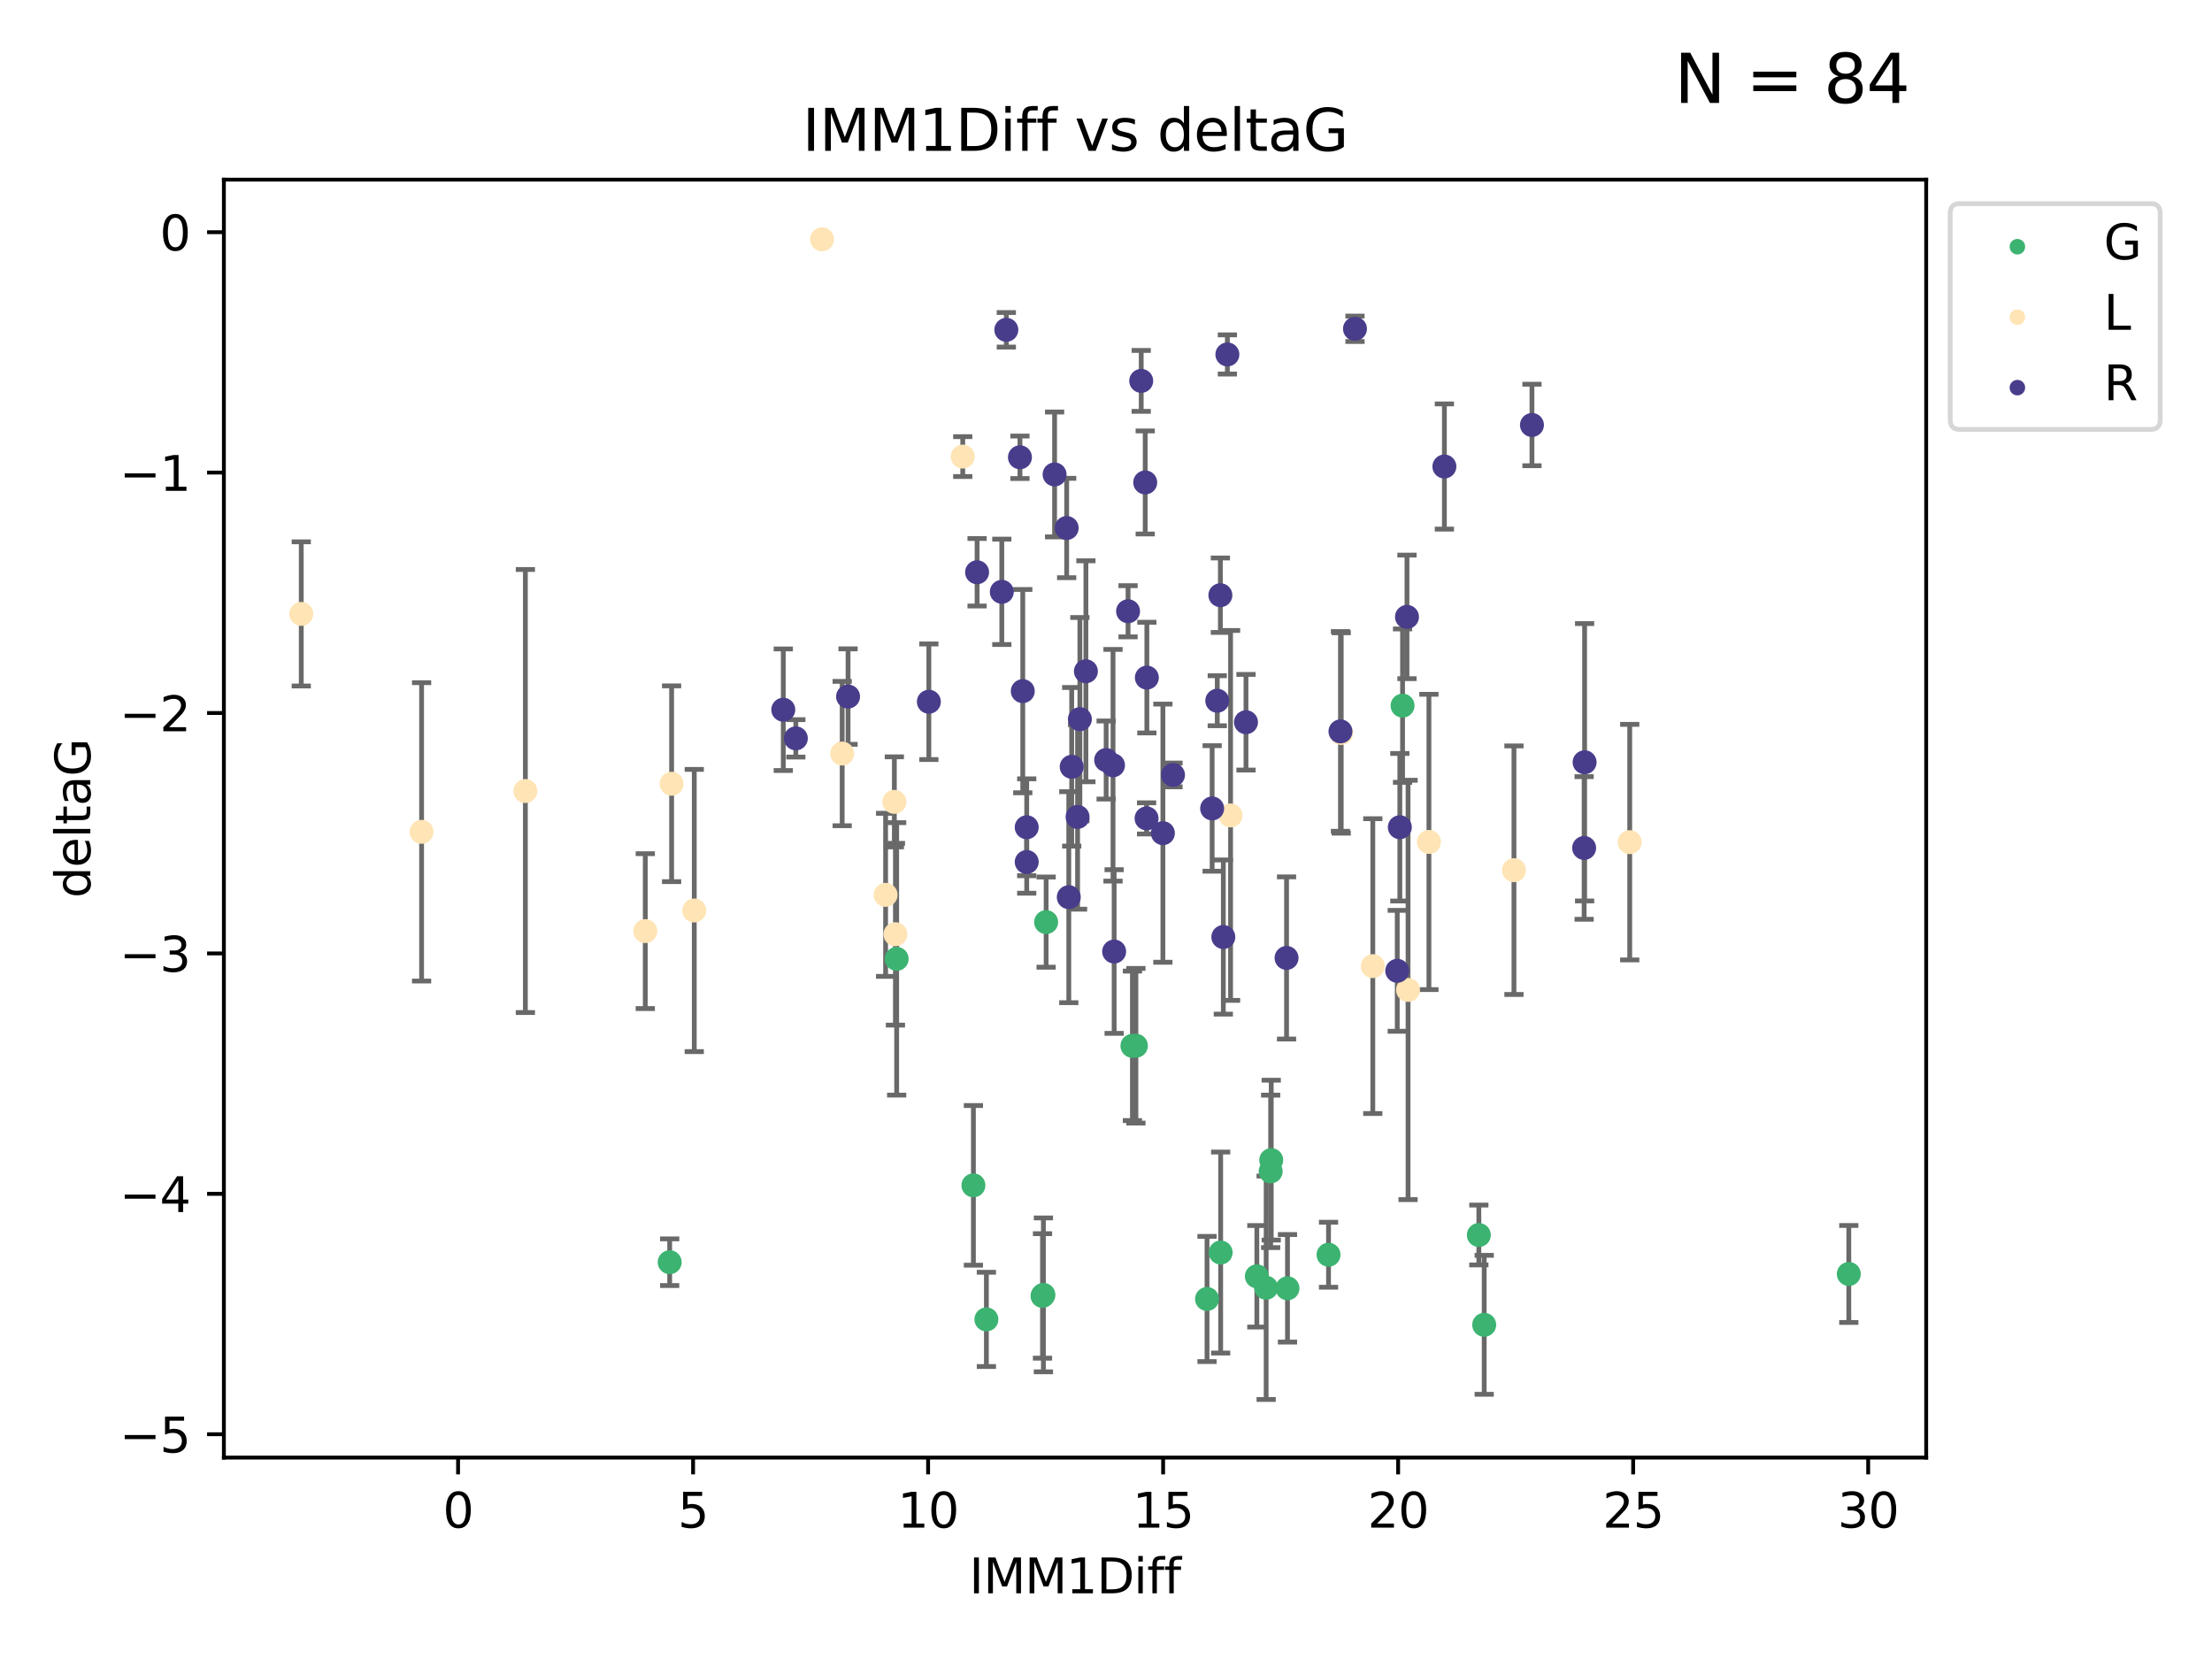 <?xml version="1.0" encoding="utf-8" standalone="no"?>
<!DOCTYPE svg PUBLIC "-//W3C//DTD SVG 1.1//EN"
  "http://www.w3.org/Graphics/SVG/1.1/DTD/svg11.dtd">
<svg xmlns:xlink="http://www.w3.org/1999/xlink" width="460.8pt" height="345.6pt" viewBox="0 0 460.8 345.6" xmlns="http://www.w3.org/2000/svg" version="1.1">
 <defs>
  <style type="text/css">*{stroke-linejoin: round; stroke-linecap: butt}</style>
 </defs>
 <g id="figure_1">
  <g id="patch_1">
   <path d="M 0 345.6 
L 460.8 345.6 
L 460.8 0 
L 0 0 
z
" style="fill: #ffffff"/>
  </g>
  <g id="axes_1">
   <g id="patch_2">
    <path d="M 46.64 303.64 
L 401.26 303.64 
L 401.26 37.422 
L 46.64 37.422 
z
" style="fill: #ffffff"/>
   </g>
   <g id="PathCollection_1">
    <defs>
     <path id="mf93d37d652" d="M 0 1.118 
C 0.297 1.118 0.581 1 0.791 0.791 
C 1 0.581 1.118 0.297 1.118 0 
C 1.118 -0.297 1 -0.581 0.791 -0.791 
C 0.581 -1 0.297 -1.118 0 -1.118 
C -0.297 -1.118 -0.581 -1 -0.791 -0.791 
C -1 -0.581 -1.118 -0.297 -1.118 0 
C -1.118 0.297 -1 0.581 -0.791 0.791 
C -0.581 1 -0.297 1.118 0 1.118 
z
" style="stroke: #3cb371"/>
    </defs>
    <g clip-path="url(#p0422d70f89)">
     <use xlink:href="#mf93d37d652" x="217.36" y="269.745" style="fill: #3cb371; stroke: #3cb371"/>
     <use xlink:href="#mf93d37d652" x="139.506" y="262.942" style="fill: #3cb371; stroke: #3cb371"/>
     <use xlink:href="#mf93d37d652" x="205.483" y="274.853" style="fill: #3cb371; stroke: #3cb371"/>
     <use xlink:href="#mf93d37d652" x="276.757" y="261.385" style="fill: #3cb371; stroke: #3cb371"/>
     <use xlink:href="#mf93d37d652" x="309.187" y="275.982" style="fill: #3cb371; stroke: #3cb371"/>
     <use xlink:href="#mf93d37d652" x="217.174" y="269.963" style="fill: #3cb371; stroke: #3cb371"/>
     <use xlink:href="#mf93d37d652" x="261.824" y="265.875" style="fill: #3cb371; stroke: #3cb371"/>
     <use xlink:href="#mf93d37d652" x="236.63" y="217.847" style="fill: #3cb371; stroke: #3cb371"/>
     <use xlink:href="#mf93d37d652" x="268.208" y="268.376" style="fill: #3cb371; stroke: #3cb371"/>
     <use xlink:href="#mf93d37d652" x="263.763" y="268.265" style="fill: #3cb371; stroke: #3cb371"/>
     <use xlink:href="#mf93d37d652" x="385.141" y="265.39" style="fill: #3cb371; stroke: #3cb371"/>
     <use xlink:href="#mf93d37d652" x="308.07" y="257.277" style="fill: #3cb371; stroke: #3cb371"/>
     <use xlink:href="#mf93d37d652" x="202.78" y="246.93" style="fill: #3cb371; stroke: #3cb371"/>
     <use xlink:href="#mf93d37d652" x="235.906" y="217.867" style="fill: #3cb371; stroke: #3cb371"/>
     <use xlink:href="#mf93d37d652" x="254.285" y="260.927" style="fill: #3cb371; stroke: #3cb371"/>
     <use xlink:href="#mf93d37d652" x="264.821" y="241.672" style="fill: #3cb371; stroke: #3cb371"/>
     <use xlink:href="#mf93d37d652" x="217.928" y="192.092" style="fill: #3cb371; stroke: #3cb371"/>
     <use xlink:href="#mf93d37d652" x="251.445" y="270.602" style="fill: #3cb371; stroke: #3cb371"/>
     <use xlink:href="#mf93d37d652" x="264.703" y="244.02" style="fill: #3cb371; stroke: #3cb371"/>
     <use xlink:href="#mf93d37d652" x="186.791" y="199.751" style="fill: #3cb371; stroke: #3cb371"/>
     <use xlink:href="#mf93d37d652" x="292.179" y="146.999" style="fill: #3cb371; stroke: #3cb371"/>
    </g>
   </g>
   <g id="PathCollection_2">
    <defs>
     <path id="m59f05a6d44" d="M 0 1.118 
C 0.297 1.118 0.581 1 0.791 0.791 
C 1 0.581 1.118 0.297 1.118 0 
C 1.118 -0.297 1 -0.581 0.791 -0.791 
C 0.581 -1 0.297 -1.118 0 -1.118 
C -0.297 -1.118 -0.581 -1 -0.791 -0.791 
C -1 -0.581 -1.118 -0.297 -1.118 0 
C -1.118 0.297 -1 0.581 -0.791 0.791 
C -0.581 1 -0.297 1.118 0 1.118 
z
" style="stroke: #ffe4b5"/>
    </defs>
    <g clip-path="url(#p0422d70f89)">
     <use xlink:href="#m59f05a6d44" x="134.425" y="193.968" style="fill: #ffe4b5; stroke: #ffe4b5"/>
     <use xlink:href="#m59f05a6d44" x="144.627" y="189.674" style="fill: #ffe4b5; stroke: #ffe4b5"/>
     <use xlink:href="#m59f05a6d44" x="171.251" y="49.854" style="fill: #ffe4b5; stroke: #ffe4b5"/>
     <use xlink:href="#m59f05a6d44" x="109.446" y="164.783" style="fill: #ffe4b5; stroke: #ffe4b5"/>
     <use xlink:href="#m59f05a6d44" x="62.759" y="127.889" style="fill: #ffe4b5; stroke: #ffe4b5"/>
     <use xlink:href="#m59f05a6d44" x="139.908" y="163.273" style="fill: #ffe4b5; stroke: #ffe4b5"/>
     <use xlink:href="#m59f05a6d44" x="87.826" y="173.29" style="fill: #ffe4b5; stroke: #ffe4b5"/>
     <use xlink:href="#m59f05a6d44" x="175.442" y="156.979" style="fill: #ffe4b5; stroke: #ffe4b5"/>
     <use xlink:href="#m59f05a6d44" x="297.672" y="175.392" style="fill: #ffe4b5; stroke: #ffe4b5"/>
     <use xlink:href="#m59f05a6d44" x="186.536" y="194.617" style="fill: #ffe4b5; stroke: #ffe4b5"/>
     <use xlink:href="#m59f05a6d44" x="285.98" y="201.257" style="fill: #ffe4b5; stroke: #ffe4b5"/>
     <use xlink:href="#m59f05a6d44" x="293.324" y="206.225" style="fill: #ffe4b5; stroke: #ffe4b5"/>
     <use xlink:href="#m59f05a6d44" x="186.311" y="167.04" style="fill: #ffe4b5; stroke: #ffe4b5"/>
     <use xlink:href="#m59f05a6d44" x="200.558" y="95.116" style="fill: #ffe4b5; stroke: #ffe4b5"/>
     <use xlink:href="#m59f05a6d44" x="256.351" y="169.87" style="fill: #ffe4b5; stroke: #ffe4b5"/>
     <use xlink:href="#m59f05a6d44" x="184.489" y="186.413" style="fill: #ffe4b5; stroke: #ffe4b5"/>
     <use xlink:href="#m59f05a6d44" x="279.4" y="152.688" style="fill: #ffe4b5; stroke: #ffe4b5"/>
     <use xlink:href="#m59f05a6d44" x="315.385" y="181.274" style="fill: #ffe4b5; stroke: #ffe4b5"/>
     <use xlink:href="#m59f05a6d44" x="339.502" y="175.434" style="fill: #ffe4b5; stroke: #ffe4b5"/>
    </g>
   </g>
   <g id="PathCollection_3">
    <defs>
     <path id="madc2852b8d" d="M 0 1.118 
C 0.297 1.118 0.581 1 0.791 0.791 
C 1 0.581 1.118 0.297 1.118 0 
C 1.118 -0.297 1 -0.581 0.791 -0.791 
C 0.581 -1 0.297 -1.118 0 -1.118 
C -0.297 -1.118 -0.581 -1 -0.791 -0.791 
C -1 -0.581 -1.118 -0.297 -1.118 0 
C -1.118 0.297 -1 0.581 -0.791 0.791 
C -0.581 1 -0.297 1.118 0 1.118 
z
" style="stroke: #483d8b"/>
    </defs>
    <g clip-path="url(#p0422d70f89)">
     <use xlink:href="#madc2852b8d" x="282.269" y="68.493" style="fill: #483d8b; stroke: #483d8b"/>
     <use xlink:href="#madc2852b8d" x="319.135" y="88.531" style="fill: #483d8b; stroke: #483d8b"/>
     <use xlink:href="#madc2852b8d" x="219.691" y="98.838" style="fill: #483d8b; stroke: #483d8b"/>
     <use xlink:href="#madc2852b8d" x="330.102" y="158.794" style="fill: #483d8b; stroke: #483d8b"/>
     <use xlink:href="#madc2852b8d" x="163.173" y="147.848" style="fill: #483d8b; stroke: #483d8b"/>
     <use xlink:href="#madc2852b8d" x="222.207" y="109.996" style="fill: #483d8b; stroke: #483d8b"/>
     <use xlink:href="#madc2852b8d" x="242.251" y="173.565" style="fill: #483d8b; stroke: #483d8b"/>
     <use xlink:href="#madc2852b8d" x="237.737" y="79.345" style="fill: #483d8b; stroke: #483d8b"/>
     <use xlink:href="#madc2852b8d" x="268.013" y="199.556" style="fill: #483d8b; stroke: #483d8b"/>
     <use xlink:href="#madc2852b8d" x="165.787" y="153.814" style="fill: #483d8b; stroke: #483d8b"/>
     <use xlink:href="#madc2852b8d" x="203.544" y="119.211" style="fill: #483d8b; stroke: #483d8b"/>
     <use xlink:href="#madc2852b8d" x="213.884" y="179.571" style="fill: #483d8b; stroke: #483d8b"/>
     <use xlink:href="#madc2852b8d" x="238.853" y="170.485" style="fill: #483d8b; stroke: #483d8b"/>
     <use xlink:href="#madc2852b8d" x="226.212" y="139.841" style="fill: #483d8b; stroke: #483d8b"/>
     <use xlink:href="#madc2852b8d" x="224.959" y="149.814" style="fill: #483d8b; stroke: #483d8b"/>
     <use xlink:href="#madc2852b8d" x="238.569" y="100.502" style="fill: #483d8b; stroke: #483d8b"/>
     <use xlink:href="#madc2852b8d" x="176.666" y="145.111" style="fill: #483d8b; stroke: #483d8b"/>
     <use xlink:href="#madc2852b8d" x="254.843" y="195.199" style="fill: #483d8b; stroke: #483d8b"/>
     <use xlink:href="#madc2852b8d" x="208.695" y="123.289" style="fill: #483d8b; stroke: #483d8b"/>
     <use xlink:href="#madc2852b8d" x="223.255" y="159.737" style="fill: #483d8b; stroke: #483d8b"/>
     <use xlink:href="#madc2852b8d" x="209.635" y="68.706" style="fill: #483d8b; stroke: #483d8b"/>
     <use xlink:href="#madc2852b8d" x="230.432" y="158.328" style="fill: #483d8b; stroke: #483d8b"/>
     <use xlink:href="#madc2852b8d" x="238.912" y="141.158" style="fill: #483d8b; stroke: #483d8b"/>
     <use xlink:href="#madc2852b8d" x="232.097" y="198.222" style="fill: #483d8b; stroke: #483d8b"/>
     <use xlink:href="#madc2852b8d" x="224.479" y="170.183" style="fill: #483d8b; stroke: #483d8b"/>
     <use xlink:href="#madc2852b8d" x="213.884" y="172.335" style="fill: #483d8b; stroke: #483d8b"/>
     <use xlink:href="#madc2852b8d" x="330.004" y="176.645" style="fill: #483d8b; stroke: #483d8b"/>
     <use xlink:href="#madc2852b8d" x="234.995" y="127.337" style="fill: #483d8b; stroke: #483d8b"/>
     <use xlink:href="#madc2852b8d" x="279.244" y="152.364" style="fill: #483d8b; stroke: #483d8b"/>
     <use xlink:href="#madc2852b8d" x="222.648" y="186.901" style="fill: #483d8b; stroke: #483d8b"/>
     <use xlink:href="#madc2852b8d" x="253.58" y="145.977" style="fill: #483d8b; stroke: #483d8b"/>
     <use xlink:href="#madc2852b8d" x="291.611" y="172.326" style="fill: #483d8b; stroke: #483d8b"/>
     <use xlink:href="#madc2852b8d" x="254.226" y="123.993" style="fill: #483d8b; stroke: #483d8b"/>
     <use xlink:href="#madc2852b8d" x="244.356" y="161.434" style="fill: #483d8b; stroke: #483d8b"/>
     <use xlink:href="#madc2852b8d" x="193.498" y="146.187" style="fill: #483d8b; stroke: #483d8b"/>
     <use xlink:href="#madc2852b8d" x="252.512" y="168.413" style="fill: #483d8b; stroke: #483d8b"/>
     <use xlink:href="#madc2852b8d" x="300.893" y="97.184" style="fill: #483d8b; stroke: #483d8b"/>
     <use xlink:href="#madc2852b8d" x="255.685" y="73.839" style="fill: #483d8b; stroke: #483d8b"/>
     <use xlink:href="#madc2852b8d" x="212.474" y="95.261" style="fill: #483d8b; stroke: #483d8b"/>
     <use xlink:href="#madc2852b8d" x="231.862" y="159.418" style="fill: #483d8b; stroke: #483d8b"/>
     <use xlink:href="#madc2852b8d" x="293.099" y="128.51" style="fill: #483d8b; stroke: #483d8b"/>
     <use xlink:href="#madc2852b8d" x="213.062" y="143.976" style="fill: #483d8b; stroke: #483d8b"/>
     <use xlink:href="#madc2852b8d" x="291.072" y="202.239" style="fill: #483d8b; stroke: #483d8b"/>
     <use xlink:href="#madc2852b8d" x="259.562" y="150.453" style="fill: #483d8b; stroke: #483d8b"/>
    </g>
   </g>
   <g id="matplotlib.axis_1">
    <g id="xtick_1">
     <g id="line2d_1">
      <defs>
       <path id="m2692c4c870" d="M 0 0 
L 0 3.5 
" style="stroke: #000000; stroke-width: 0.8"/>
      </defs>
      <g>
       <use xlink:href="#m2692c4c870" x="95.424" y="303.64" style="stroke: #000000; stroke-width: 0.8"/>
      </g>
     </g>
     <g id="text_1">
      <!-- 0 -->
      <g transform="translate(92.243 318.238)scale(0.1 -0.1)">
       <defs>
        <path id="DejaVuSans-30" d="M 2034 4250 
Q 1547 4250 1301 3770 
Q 1056 3291 1056 2328 
Q 1056 1369 1301 889 
Q 1547 409 2034 409 
Q 2525 409 2770 889 
Q 3016 1369 3016 2328 
Q 3016 3291 2770 3770 
Q 2525 4250 2034 4250 
z
M 2034 4750 
Q 2819 4750 3233 4129 
Q 3647 3509 3647 2328 
Q 3647 1150 3233 529 
Q 2819 -91 2034 -91 
Q 1250 -91 836 529 
Q 422 1150 422 2328 
Q 422 3509 836 4129 
Q 1250 4750 2034 4750 
z
" transform="scale(0.016)"/>
       </defs>
       <use xlink:href="#DejaVuSans-30"/>
      </g>
     </g>
    </g>
    <g id="xtick_2">
     <g id="line2d_2">
      <g>
       <use xlink:href="#m2692c4c870" x="144.383" y="303.64" style="stroke: #000000; stroke-width: 0.8"/>
      </g>
     </g>
     <g id="text_2">
      <!-- 5 -->
      <g transform="translate(141.201 318.238)scale(0.1 -0.1)">
       <defs>
        <path id="DejaVuSans-35" d="M 691 4666 
L 3169 4666 
L 3169 4134 
L 1269 4134 
L 1269 2991 
Q 1406 3038 1543 3061 
Q 1681 3084 1819 3084 
Q 2600 3084 3056 2656 
Q 3513 2228 3513 1497 
Q 3513 744 3044 326 
Q 2575 -91 1722 -91 
Q 1428 -91 1123 -41 
Q 819 9 494 109 
L 494 744 
Q 775 591 1075 516 
Q 1375 441 1709 441 
Q 2250 441 2565 725 
Q 2881 1009 2881 1497 
Q 2881 1984 2565 2268 
Q 2250 2553 1709 2553 
Q 1456 2553 1204 2497 
Q 953 2441 691 2322 
L 691 4666 
z
" transform="scale(0.016)"/>
       </defs>
       <use xlink:href="#DejaVuSans-35"/>
      </g>
     </g>
    </g>
    <g id="xtick_3">
     <g id="line2d_3">
      <g>
       <use xlink:href="#m2692c4c870" x="193.341" y="303.64" style="stroke: #000000; stroke-width: 0.8"/>
      </g>
     </g>
     <g id="text_3">
      <!-- 10 -->
      <g transform="translate(186.979 318.238)scale(0.1 -0.1)">
       <defs>
        <path id="DejaVuSans-31" d="M 794 531 
L 1825 531 
L 1825 4091 
L 703 3866 
L 703 4441 
L 1819 4666 
L 2450 4666 
L 2450 531 
L 3481 531 
L 3481 0 
L 794 0 
L 794 531 
z
" transform="scale(0.016)"/>
       </defs>
       <use xlink:href="#DejaVuSans-31"/>
       <use xlink:href="#DejaVuSans-30" x="63.623"/>
      </g>
     </g>
    </g>
    <g id="xtick_4">
     <g id="line2d_4">
      <g>
       <use xlink:href="#m2692c4c870" x="242.3" y="303.64" style="stroke: #000000; stroke-width: 0.8"/>
      </g>
     </g>
     <g id="text_4">
      <!-- 15 -->
      <g transform="translate(235.937 318.238)scale(0.1 -0.1)">
       <use xlink:href="#DejaVuSans-31"/>
       <use xlink:href="#DejaVuSans-35" x="63.623"/>
      </g>
     </g>
    </g>
    <g id="xtick_5">
     <g id="line2d_5">
      <g>
       <use xlink:href="#m2692c4c870" x="291.258" y="303.64" style="stroke: #000000; stroke-width: 0.8"/>
      </g>
     </g>
     <g id="text_5">
      <!-- 20 -->
      <g transform="translate(284.896 318.238)scale(0.1 -0.1)">
       <defs>
        <path id="DejaVuSans-32" d="M 1228 531 
L 3431 531 
L 3431 0 
L 469 0 
L 469 531 
Q 828 903 1448 1529 
Q 2069 2156 2228 2338 
Q 2531 2678 2651 2914 
Q 2772 3150 2772 3378 
Q 2772 3750 2511 3984 
Q 2250 4219 1831 4219 
Q 1534 4219 1204 4116 
Q 875 4013 500 3803 
L 500 4441 
Q 881 4594 1212 4672 
Q 1544 4750 1819 4750 
Q 2544 4750 2975 4387 
Q 3406 4025 3406 3419 
Q 3406 3131 3298 2873 
Q 3191 2616 2906 2266 
Q 2828 2175 2409 1742 
Q 1991 1309 1228 531 
z
" transform="scale(0.016)"/>
       </defs>
       <use xlink:href="#DejaVuSans-32"/>
       <use xlink:href="#DejaVuSans-30" x="63.623"/>
      </g>
     </g>
    </g>
    <g id="xtick_6">
     <g id="line2d_6">
      <g>
       <use xlink:href="#m2692c4c870" x="340.217" y="303.64" style="stroke: #000000; stroke-width: 0.8"/>
      </g>
     </g>
     <g id="text_6">
      <!-- 25 -->
      <g transform="translate(333.854 318.238)scale(0.1 -0.1)">
       <use xlink:href="#DejaVuSans-32"/>
       <use xlink:href="#DejaVuSans-35" x="63.623"/>
      </g>
     </g>
    </g>
    <g id="xtick_7">
     <g id="line2d_7">
      <g>
       <use xlink:href="#m2692c4c870" x="389.175" y="303.64" style="stroke: #000000; stroke-width: 0.8"/>
      </g>
     </g>
     <g id="text_7">
      <!-- 30 -->
      <g transform="translate(382.813 318.238)scale(0.1 -0.1)">
       <defs>
        <path id="DejaVuSans-33" d="M 2597 2516 
Q 3050 2419 3304 2112 
Q 3559 1806 3559 1356 
Q 3559 666 3084 287 
Q 2609 -91 1734 -91 
Q 1441 -91 1130 -33 
Q 819 25 488 141 
L 488 750 
Q 750 597 1062 519 
Q 1375 441 1716 441 
Q 2309 441 2620 675 
Q 2931 909 2931 1356 
Q 2931 1769 2642 2001 
Q 2353 2234 1838 2234 
L 1294 2234 
L 1294 2753 
L 1863 2753 
Q 2328 2753 2575 2939 
Q 2822 3125 2822 3475 
Q 2822 3834 2567 4026 
Q 2313 4219 1838 4219 
Q 1578 4219 1281 4162 
Q 984 4106 628 3988 
L 628 4550 
Q 988 4650 1302 4700 
Q 1616 4750 1894 4750 
Q 2613 4750 3031 4423 
Q 3450 4097 3450 3541 
Q 3450 3153 3228 2886 
Q 3006 2619 2597 2516 
z
" transform="scale(0.016)"/>
       </defs>
       <use xlink:href="#DejaVuSans-33"/>
       <use xlink:href="#DejaVuSans-30" x="63.623"/>
      </g>
     </g>
    </g>
    <g id="text_8">
     <!-- IMM1Diff -->
     <g transform="translate(201.906 331.917)scale(0.1 -0.1)">
      <defs>
       <path id="DejaVuSans-49" d="M 628 4666 
L 1259 4666 
L 1259 0 
L 628 0 
L 628 4666 
z
" transform="scale(0.016)"/>
       <path id="DejaVuSans-4d" d="M 628 4666 
L 1569 4666 
L 2759 1491 
L 3956 4666 
L 4897 4666 
L 4897 0 
L 4281 0 
L 4281 4097 
L 3078 897 
L 2444 897 
L 1241 4097 
L 1241 0 
L 628 0 
L 628 4666 
z
" transform="scale(0.016)"/>
       <path id="DejaVuSans-44" d="M 1259 4147 
L 1259 519 
L 2022 519 
Q 2988 519 3436 956 
Q 3884 1394 3884 2338 
Q 3884 3275 3436 3711 
Q 2988 4147 2022 4147 
L 1259 4147 
z
M 628 4666 
L 1925 4666 
Q 3281 4666 3915 4102 
Q 4550 3538 4550 2338 
Q 4550 1131 3912 565 
Q 3275 0 1925 0 
L 628 0 
L 628 4666 
z
" transform="scale(0.016)"/>
       <path id="DejaVuSans-69" d="M 603 3500 
L 1178 3500 
L 1178 0 
L 603 0 
L 603 3500 
z
M 603 4863 
L 1178 4863 
L 1178 4134 
L 603 4134 
L 603 4863 
z
" transform="scale(0.016)"/>
       <path id="DejaVuSans-66" d="M 2375 4863 
L 2375 4384 
L 1825 4384 
Q 1516 4384 1395 4259 
Q 1275 4134 1275 3809 
L 1275 3500 
L 2222 3500 
L 2222 3053 
L 1275 3053 
L 1275 0 
L 697 0 
L 697 3053 
L 147 3053 
L 147 3500 
L 697 3500 
L 697 3744 
Q 697 4328 969 4595 
Q 1241 4863 1831 4863 
L 2375 4863 
z
" transform="scale(0.016)"/>
      </defs>
      <use xlink:href="#DejaVuSans-49"/>
      <use xlink:href="#DejaVuSans-4d" x="29.492"/>
      <use xlink:href="#DejaVuSans-4d" x="115.771"/>
      <use xlink:href="#DejaVuSans-31" x="202.051"/>
      <use xlink:href="#DejaVuSans-44" x="265.674"/>
      <use xlink:href="#DejaVuSans-69" x="342.676"/>
      <use xlink:href="#DejaVuSans-66" x="370.459"/>
      <use xlink:href="#DejaVuSans-66" x="405.664"/>
     </g>
    </g>
   </g>
   <g id="matplotlib.axis_2">
    <g id="ytick_1">
     <g id="line2d_8">
      <defs>
       <path id="m482b3b4506" d="M 0 0 
L -3.5 0 
" style="stroke: #000000; stroke-width: 0.8"/>
      </defs>
      <g>
       <use xlink:href="#m482b3b4506" x="46.64" y="298.778" style="stroke: #000000; stroke-width: 0.8"/>
      </g>
     </g>
     <g id="text_9">
      <!-- −5 -->
      <g transform="translate(24.898 302.577)scale(0.1 -0.1)">
       <defs>
        <path id="DejaVuSans-2212" d="M 678 2272 
L 4684 2272 
L 4684 1741 
L 678 1741 
L 678 2272 
z
" transform="scale(0.016)"/>
       </defs>
       <use xlink:href="#DejaVuSans-2212"/>
       <use xlink:href="#DejaVuSans-35" x="83.789"/>
      </g>
     </g>
    </g>
    <g id="ytick_2">
     <g id="line2d_9">
      <g>
       <use xlink:href="#m482b3b4506" x="46.64" y="248.696" style="stroke: #000000; stroke-width: 0.8"/>
      </g>
     </g>
     <g id="text_10">
      <!-- −4 -->
      <g transform="translate(24.898 252.495)scale(0.1 -0.1)">
       <defs>
        <path id="DejaVuSans-34" d="M 2419 4116 
L 825 1625 
L 2419 1625 
L 2419 4116 
z
M 2253 4666 
L 3047 4666 
L 3047 1625 
L 3713 1625 
L 3713 1100 
L 3047 1100 
L 3047 0 
L 2419 0 
L 2419 1100 
L 313 1100 
L 313 1709 
L 2253 4666 
z
" transform="scale(0.016)"/>
       </defs>
       <use xlink:href="#DejaVuSans-2212"/>
       <use xlink:href="#DejaVuSans-34" x="83.789"/>
      </g>
     </g>
    </g>
    <g id="ytick_3">
     <g id="line2d_10">
      <g>
       <use xlink:href="#m482b3b4506" x="46.64" y="198.614" style="stroke: #000000; stroke-width: 0.8"/>
      </g>
     </g>
     <g id="text_11">
      <!-- −3 -->
      <g transform="translate(24.898 202.413)scale(0.1 -0.1)">
       <use xlink:href="#DejaVuSans-2212"/>
       <use xlink:href="#DejaVuSans-33" x="83.789"/>
      </g>
     </g>
    </g>
    <g id="ytick_4">
     <g id="line2d_11">
      <g>
       <use xlink:href="#m482b3b4506" x="46.64" y="148.532" style="stroke: #000000; stroke-width: 0.8"/>
      </g>
     </g>
     <g id="text_12">
      <!-- −2 -->
      <g transform="translate(24.898 152.331)scale(0.1 -0.1)">
       <use xlink:href="#DejaVuSans-2212"/>
       <use xlink:href="#DejaVuSans-32" x="83.789"/>
      </g>
     </g>
    </g>
    <g id="ytick_5">
     <g id="line2d_12">
      <g>
       <use xlink:href="#m482b3b4506" x="46.64" y="98.45" style="stroke: #000000; stroke-width: 0.8"/>
      </g>
     </g>
     <g id="text_13">
      <!-- −1 -->
      <g transform="translate(24.898 102.249)scale(0.1 -0.1)">
       <use xlink:href="#DejaVuSans-2212"/>
       <use xlink:href="#DejaVuSans-31" x="83.789"/>
      </g>
     </g>
    </g>
    <g id="ytick_6">
     <g id="line2d_13">
      <g>
       <use xlink:href="#m482b3b4506" x="46.64" y="48.368" style="stroke: #000000; stroke-width: 0.8"/>
      </g>
     </g>
     <g id="text_14">
      <!-- 0 -->
      <g transform="translate(33.278 52.167)scale(0.1 -0.1)">
       <use xlink:href="#DejaVuSans-30"/>
      </g>
     </g>
    </g>
    <g id="text_15">
     <!-- deltaG -->
     <g transform="translate(18.818 187.069)rotate(-90)scale(0.1 -0.1)">
      <defs>
       <path id="DejaVuSans-64" d="M 2906 2969 
L 2906 4863 
L 3481 4863 
L 3481 0 
L 2906 0 
L 2906 525 
Q 2725 213 2448 61 
Q 2172 -91 1784 -91 
Q 1150 -91 751 415 
Q 353 922 353 1747 
Q 353 2572 751 3078 
Q 1150 3584 1784 3584 
Q 2172 3584 2448 3432 
Q 2725 3281 2906 2969 
z
M 947 1747 
Q 947 1113 1208 752 
Q 1469 391 1925 391 
Q 2381 391 2643 752 
Q 2906 1113 2906 1747 
Q 2906 2381 2643 2742 
Q 2381 3103 1925 3103 
Q 1469 3103 1208 2742 
Q 947 2381 947 1747 
z
" transform="scale(0.016)"/>
       <path id="DejaVuSans-65" d="M 3597 1894 
L 3597 1613 
L 953 1613 
Q 991 1019 1311 708 
Q 1631 397 2203 397 
Q 2534 397 2845 478 
Q 3156 559 3463 722 
L 3463 178 
Q 3153 47 2828 -22 
Q 2503 -91 2169 -91 
Q 1331 -91 842 396 
Q 353 884 353 1716 
Q 353 2575 817 3079 
Q 1281 3584 2069 3584 
Q 2775 3584 3186 3129 
Q 3597 2675 3597 1894 
z
M 3022 2063 
Q 3016 2534 2758 2815 
Q 2500 3097 2075 3097 
Q 1594 3097 1305 2825 
Q 1016 2553 972 2059 
L 3022 2063 
z
" transform="scale(0.016)"/>
       <path id="DejaVuSans-6c" d="M 603 4863 
L 1178 4863 
L 1178 0 
L 603 0 
L 603 4863 
z
" transform="scale(0.016)"/>
       <path id="DejaVuSans-74" d="M 1172 4494 
L 1172 3500 
L 2356 3500 
L 2356 3053 
L 1172 3053 
L 1172 1153 
Q 1172 725 1289 603 
Q 1406 481 1766 481 
L 2356 481 
L 2356 0 
L 1766 0 
Q 1100 0 847 248 
Q 594 497 594 1153 
L 594 3053 
L 172 3053 
L 172 3500 
L 594 3500 
L 594 4494 
L 1172 4494 
z
" transform="scale(0.016)"/>
       <path id="DejaVuSans-61" d="M 2194 1759 
Q 1497 1759 1228 1600 
Q 959 1441 959 1056 
Q 959 750 1161 570 
Q 1363 391 1709 391 
Q 2188 391 2477 730 
Q 2766 1069 2766 1631 
L 2766 1759 
L 2194 1759 
z
M 3341 1997 
L 3341 0 
L 2766 0 
L 2766 531 
Q 2569 213 2275 61 
Q 1981 -91 1556 -91 
Q 1019 -91 701 211 
Q 384 513 384 1019 
Q 384 1609 779 1909 
Q 1175 2209 1959 2209 
L 2766 2209 
L 2766 2266 
Q 2766 2663 2505 2880 
Q 2244 3097 1772 3097 
Q 1472 3097 1187 3025 
Q 903 2953 641 2809 
L 641 3341 
Q 956 3463 1253 3523 
Q 1550 3584 1831 3584 
Q 2591 3584 2966 3190 
Q 3341 2797 3341 1997 
z
" transform="scale(0.016)"/>
       <path id="DejaVuSans-47" d="M 3809 666 
L 3809 1919 
L 2778 1919 
L 2778 2438 
L 4434 2438 
L 4434 434 
Q 4069 175 3628 42 
Q 3188 -91 2688 -91 
Q 1594 -91 976 548 
Q 359 1188 359 2328 
Q 359 3472 976 4111 
Q 1594 4750 2688 4750 
Q 3144 4750 3555 4637 
Q 3966 4525 4313 4306 
L 4313 3634 
Q 3963 3931 3569 4081 
Q 3175 4231 2741 4231 
Q 1884 4231 1454 3753 
Q 1025 3275 1025 2328 
Q 1025 1384 1454 906 
Q 1884 428 2741 428 
Q 3075 428 3337 486 
Q 3600 544 3809 666 
z
" transform="scale(0.016)"/>
      </defs>
      <use xlink:href="#DejaVuSans-64"/>
      <use xlink:href="#DejaVuSans-65" x="63.477"/>
      <use xlink:href="#DejaVuSans-6c" x="125"/>
      <use xlink:href="#DejaVuSans-74" x="152.783"/>
      <use xlink:href="#DejaVuSans-61" x="191.992"/>
      <use xlink:href="#DejaVuSans-47" x="253.271"/>
     </g>
    </g>
   </g>
   <g id="LineCollection_1">
    <path d="M 217.36 285.772 
L 217.36 253.717 
" clip-path="url(#p0422d70f89)" style="fill: none; stroke: #696969"/>
    <path d="M 139.506 267.803 
L 139.506 258.081 
" clip-path="url(#p0422d70f89)" style="fill: none; stroke: #696969"/>
    <path d="M 205.483 284.671 
L 205.483 265.034 
" clip-path="url(#p0422d70f89)" style="fill: none; stroke: #696969"/>
    <path d="M 276.757 268.159 
L 276.757 254.612 
" clip-path="url(#p0422d70f89)" style="fill: none; stroke: #696969"/>
    <path d="M 309.187 290.457 
L 309.187 261.508 
" clip-path="url(#p0422d70f89)" style="fill: none; stroke: #696969"/>
    <path d="M 217.174 282.93 
L 217.174 256.995 
" clip-path="url(#p0422d70f89)" style="fill: none; stroke: #696969"/>
    <path d="M 261.824 276.451 
L 261.824 255.298 
" clip-path="url(#p0422d70f89)" style="fill: none; stroke: #696969"/>
    <path d="M 236.63 233.957 
L 236.63 201.738 
" clip-path="url(#p0422d70f89)" style="fill: none; stroke: #696969"/>
    <path d="M 268.208 279.576 
L 268.208 257.175 
" clip-path="url(#p0422d70f89)" style="fill: none; stroke: #696969"/>
    <path d="M 263.763 291.539 
L 263.763 244.991 
" clip-path="url(#p0422d70f89)" style="fill: none; stroke: #696969"/>
    <path d="M 385.141 275.488 
L 385.141 255.291 
" clip-path="url(#p0422d70f89)" style="fill: none; stroke: #696969"/>
    <path d="M 308.07 263.512 
L 308.07 251.041 
" clip-path="url(#p0422d70f89)" style="fill: none; stroke: #696969"/>
    <path d="M 202.78 263.56 
L 202.78 230.301 
" clip-path="url(#p0422d70f89)" style="fill: none; stroke: #696969"/>
    <path d="M 235.906 233.436 
L 235.906 202.298 
" clip-path="url(#p0422d70f89)" style="fill: none; stroke: #696969"/>
    <path d="M 254.285 281.862 
L 254.285 239.991 
" clip-path="url(#p0422d70f89)" style="fill: none; stroke: #696969"/>
    <path d="M 264.821 258.323 
L 264.821 225.021 
" clip-path="url(#p0422d70f89)" style="fill: none; stroke: #696969"/>
    <path d="M 217.928 201.485 
L 217.928 182.698 
" clip-path="url(#p0422d70f89)" style="fill: none; stroke: #696969"/>
    <path d="M 251.445 283.639 
L 251.445 257.565 
" clip-path="url(#p0422d70f89)" style="fill: none; stroke: #696969"/>
    <path d="M 264.703 259.901 
L 264.703 228.138 
" clip-path="url(#p0422d70f89)" style="fill: none; stroke: #696969"/>
    <path d="M 186.791 228.129 
L 186.791 171.373 
" clip-path="url(#p0422d70f89)" style="fill: none; stroke: #696969"/>
    <path d="M 292.179 162.976 
L 292.179 131.021 
" clip-path="url(#p0422d70f89)" style="fill: none; stroke: #696969"/>
   </g>
   <g id="line2d_14">
    <defs>
     <path id="m7949bc8e48" d="M 2 0 
L -2 -0 
" style="stroke: #696969"/>
    </defs>
    <g clip-path="url(#p0422d70f89)">
     <use xlink:href="#m7949bc8e48" x="217.36" y="285.772" style="fill: #696969; stroke: #696969"/>
     <use xlink:href="#m7949bc8e48" x="139.506" y="267.803" style="fill: #696969; stroke: #696969"/>
     <use xlink:href="#m7949bc8e48" x="205.483" y="284.671" style="fill: #696969; stroke: #696969"/>
     <use xlink:href="#m7949bc8e48" x="276.757" y="268.159" style="fill: #696969; stroke: #696969"/>
     <use xlink:href="#m7949bc8e48" x="309.187" y="290.457" style="fill: #696969; stroke: #696969"/>
     <use xlink:href="#m7949bc8e48" x="217.174" y="282.93" style="fill: #696969; stroke: #696969"/>
     <use xlink:href="#m7949bc8e48" x="261.824" y="276.451" style="fill: #696969; stroke: #696969"/>
     <use xlink:href="#m7949bc8e48" x="236.63" y="233.957" style="fill: #696969; stroke: #696969"/>
     <use xlink:href="#m7949bc8e48" x="268.208" y="279.576" style="fill: #696969; stroke: #696969"/>
     <use xlink:href="#m7949bc8e48" x="263.763" y="291.539" style="fill: #696969; stroke: #696969"/>
     <use xlink:href="#m7949bc8e48" x="385.141" y="275.488" style="fill: #696969; stroke: #696969"/>
     <use xlink:href="#m7949bc8e48" x="308.07" y="263.512" style="fill: #696969; stroke: #696969"/>
     <use xlink:href="#m7949bc8e48" x="202.78" y="263.56" style="fill: #696969; stroke: #696969"/>
     <use xlink:href="#m7949bc8e48" x="235.906" y="233.436" style="fill: #696969; stroke: #696969"/>
     <use xlink:href="#m7949bc8e48" x="254.285" y="281.862" style="fill: #696969; stroke: #696969"/>
     <use xlink:href="#m7949bc8e48" x="264.821" y="258.323" style="fill: #696969; stroke: #696969"/>
     <use xlink:href="#m7949bc8e48" x="217.928" y="201.485" style="fill: #696969; stroke: #696969"/>
     <use xlink:href="#m7949bc8e48" x="251.445" y="283.639" style="fill: #696969; stroke: #696969"/>
     <use xlink:href="#m7949bc8e48" x="264.703" y="259.901" style="fill: #696969; stroke: #696969"/>
     <use xlink:href="#m7949bc8e48" x="186.791" y="228.129" style="fill: #696969; stroke: #696969"/>
     <use xlink:href="#m7949bc8e48" x="292.179" y="162.976" style="fill: #696969; stroke: #696969"/>
    </g>
   </g>
   <g id="line2d_15">
    <g clip-path="url(#p0422d70f89)">
     <use xlink:href="#m7949bc8e48" x="217.36" y="253.717" style="fill: #696969; stroke: #696969"/>
     <use xlink:href="#m7949bc8e48" x="139.506" y="258.081" style="fill: #696969; stroke: #696969"/>
     <use xlink:href="#m7949bc8e48" x="205.483" y="265.034" style="fill: #696969; stroke: #696969"/>
     <use xlink:href="#m7949bc8e48" x="276.757" y="254.612" style="fill: #696969; stroke: #696969"/>
     <use xlink:href="#m7949bc8e48" x="309.187" y="261.508" style="fill: #696969; stroke: #696969"/>
     <use xlink:href="#m7949bc8e48" x="217.174" y="256.995" style="fill: #696969; stroke: #696969"/>
     <use xlink:href="#m7949bc8e48" x="261.824" y="255.298" style="fill: #696969; stroke: #696969"/>
     <use xlink:href="#m7949bc8e48" x="236.63" y="201.738" style="fill: #696969; stroke: #696969"/>
     <use xlink:href="#m7949bc8e48" x="268.208" y="257.175" style="fill: #696969; stroke: #696969"/>
     <use xlink:href="#m7949bc8e48" x="263.763" y="244.991" style="fill: #696969; stroke: #696969"/>
     <use xlink:href="#m7949bc8e48" x="385.141" y="255.291" style="fill: #696969; stroke: #696969"/>
     <use xlink:href="#m7949bc8e48" x="308.07" y="251.041" style="fill: #696969; stroke: #696969"/>
     <use xlink:href="#m7949bc8e48" x="202.78" y="230.301" style="fill: #696969; stroke: #696969"/>
     <use xlink:href="#m7949bc8e48" x="235.906" y="202.298" style="fill: #696969; stroke: #696969"/>
     <use xlink:href="#m7949bc8e48" x="254.285" y="239.991" style="fill: #696969; stroke: #696969"/>
     <use xlink:href="#m7949bc8e48" x="264.821" y="225.021" style="fill: #696969; stroke: #696969"/>
     <use xlink:href="#m7949bc8e48" x="217.928" y="182.698" style="fill: #696969; stroke: #696969"/>
     <use xlink:href="#m7949bc8e48" x="251.445" y="257.565" style="fill: #696969; stroke: #696969"/>
     <use xlink:href="#m7949bc8e48" x="264.703" y="228.138" style="fill: #696969; stroke: #696969"/>
     <use xlink:href="#m7949bc8e48" x="186.791" y="171.373" style="fill: #696969; stroke: #696969"/>
     <use xlink:href="#m7949bc8e48" x="292.179" y="131.021" style="fill: #696969; stroke: #696969"/>
    </g>
   </g>
   <g id="LineCollection_2">
    <path d="M 134.425 210.099 
L 134.425 177.836 
" clip-path="url(#p0422d70f89)" style="fill: none; stroke: #696969"/>
    <path d="M 144.627 219.072 
L 144.627 160.275 
" clip-path="url(#p0422d70f89)" style="fill: none; stroke: #696969"/>
    <path d="M 171.251 50.185 
L 171.251 49.523 
" clip-path="url(#p0422d70f89)" style="fill: none; stroke: #696969"/>
    <path d="M 109.446 210.928 
L 109.446 118.637 
" clip-path="url(#p0422d70f89)" style="fill: none; stroke: #696969"/>
    <path d="M 62.759 142.906 
L 62.759 112.872 
" clip-path="url(#p0422d70f89)" style="fill: none; stroke: #696969"/>
    <path d="M 139.908 183.665 
L 139.908 142.881 
" clip-path="url(#p0422d70f89)" style="fill: none; stroke: #696969"/>
    <path d="M 87.826 204.364 
L 87.826 142.217 
" clip-path="url(#p0422d70f89)" style="fill: none; stroke: #696969"/>
    <path d="M 175.442 172.012 
L 175.442 141.946 
" clip-path="url(#p0422d70f89)" style="fill: none; stroke: #696969"/>
    <path d="M 297.672 206.152 
L 297.672 144.633 
" clip-path="url(#p0422d70f89)" style="fill: none; stroke: #696969"/>
    <path d="M 186.536 213.544 
L 186.536 175.689 
" clip-path="url(#p0422d70f89)" style="fill: none; stroke: #696969"/>
    <path d="M 285.98 231.963 
L 285.98 170.552 
" clip-path="url(#p0422d70f89)" style="fill: none; stroke: #696969"/>
    <path d="M 293.324 249.902 
L 293.324 162.547 
" clip-path="url(#p0422d70f89)" style="fill: none; stroke: #696969"/>
    <path d="M 186.311 176.418 
L 186.311 157.661 
" clip-path="url(#p0422d70f89)" style="fill: none; stroke: #696969"/>
    <path d="M 200.558 99.269 
L 200.558 90.964 
" clip-path="url(#p0422d70f89)" style="fill: none; stroke: #696969"/>
    <path d="M 256.351 208.395 
L 256.351 131.344 
" clip-path="url(#p0422d70f89)" style="fill: none; stroke: #696969"/>
    <path d="M 184.489 203.4 
L 184.489 169.426 
" clip-path="url(#p0422d70f89)" style="fill: none; stroke: #696969"/>
    <path d="M 279.4 173.56 
L 279.4 131.816 
" clip-path="url(#p0422d70f89)" style="fill: none; stroke: #696969"/>
    <path d="M 315.385 207.163 
L 315.385 155.386 
" clip-path="url(#p0422d70f89)" style="fill: none; stroke: #696969"/>
    <path d="M 339.502 199.973 
L 339.502 150.895 
" clip-path="url(#p0422d70f89)" style="fill: none; stroke: #696969"/>
   </g>
   <g id="line2d_16">
    <g clip-path="url(#p0422d70f89)">
     <use xlink:href="#m7949bc8e48" x="134.425" y="210.099" style="fill: #696969; stroke: #696969"/>
     <use xlink:href="#m7949bc8e48" x="144.627" y="219.072" style="fill: #696969; stroke: #696969"/>
     <use xlink:href="#m7949bc8e48" x="171.251" y="50.185" style="fill: #696969; stroke: #696969"/>
     <use xlink:href="#m7949bc8e48" x="109.446" y="210.928" style="fill: #696969; stroke: #696969"/>
     <use xlink:href="#m7949bc8e48" x="62.759" y="142.906" style="fill: #696969; stroke: #696969"/>
     <use xlink:href="#m7949bc8e48" x="139.908" y="183.665" style="fill: #696969; stroke: #696969"/>
     <use xlink:href="#m7949bc8e48" x="87.826" y="204.364" style="fill: #696969; stroke: #696969"/>
     <use xlink:href="#m7949bc8e48" x="175.442" y="172.012" style="fill: #696969; stroke: #696969"/>
     <use xlink:href="#m7949bc8e48" x="297.672" y="206.152" style="fill: #696969; stroke: #696969"/>
     <use xlink:href="#m7949bc8e48" x="186.536" y="213.544" style="fill: #696969; stroke: #696969"/>
     <use xlink:href="#m7949bc8e48" x="285.98" y="231.963" style="fill: #696969; stroke: #696969"/>
     <use xlink:href="#m7949bc8e48" x="293.324" y="249.902" style="fill: #696969; stroke: #696969"/>
     <use xlink:href="#m7949bc8e48" x="186.311" y="176.418" style="fill: #696969; stroke: #696969"/>
     <use xlink:href="#m7949bc8e48" x="200.558" y="99.269" style="fill: #696969; stroke: #696969"/>
     <use xlink:href="#m7949bc8e48" x="256.351" y="208.395" style="fill: #696969; stroke: #696969"/>
     <use xlink:href="#m7949bc8e48" x="184.489" y="203.4" style="fill: #696969; stroke: #696969"/>
     <use xlink:href="#m7949bc8e48" x="279.4" y="173.56" style="fill: #696969; stroke: #696969"/>
     <use xlink:href="#m7949bc8e48" x="315.385" y="207.163" style="fill: #696969; stroke: #696969"/>
     <use xlink:href="#m7949bc8e48" x="339.502" y="199.973" style="fill: #696969; stroke: #696969"/>
    </g>
   </g>
   <g id="line2d_17">
    <g clip-path="url(#p0422d70f89)">
     <use xlink:href="#m7949bc8e48" x="134.425" y="177.836" style="fill: #696969; stroke: #696969"/>
     <use xlink:href="#m7949bc8e48" x="144.627" y="160.275" style="fill: #696969; stroke: #696969"/>
     <use xlink:href="#m7949bc8e48" x="171.251" y="49.523" style="fill: #696969; stroke: #696969"/>
     <use xlink:href="#m7949bc8e48" x="109.446" y="118.637" style="fill: #696969; stroke: #696969"/>
     <use xlink:href="#m7949bc8e48" x="62.759" y="112.872" style="fill: #696969; stroke: #696969"/>
     <use xlink:href="#m7949bc8e48" x="139.908" y="142.881" style="fill: #696969; stroke: #696969"/>
     <use xlink:href="#m7949bc8e48" x="87.826" y="142.217" style="fill: #696969; stroke: #696969"/>
     <use xlink:href="#m7949bc8e48" x="175.442" y="141.946" style="fill: #696969; stroke: #696969"/>
     <use xlink:href="#m7949bc8e48" x="297.672" y="144.633" style="fill: #696969; stroke: #696969"/>
     <use xlink:href="#m7949bc8e48" x="186.536" y="175.689" style="fill: #696969; stroke: #696969"/>
     <use xlink:href="#m7949bc8e48" x="285.98" y="170.552" style="fill: #696969; stroke: #696969"/>
     <use xlink:href="#m7949bc8e48" x="293.324" y="162.547" style="fill: #696969; stroke: #696969"/>
     <use xlink:href="#m7949bc8e48" x="186.311" y="157.661" style="fill: #696969; stroke: #696969"/>
     <use xlink:href="#m7949bc8e48" x="200.558" y="90.964" style="fill: #696969; stroke: #696969"/>
     <use xlink:href="#m7949bc8e48" x="256.351" y="131.344" style="fill: #696969; stroke: #696969"/>
     <use xlink:href="#m7949bc8e48" x="184.489" y="169.426" style="fill: #696969; stroke: #696969"/>
     <use xlink:href="#m7949bc8e48" x="279.4" y="131.816" style="fill: #696969; stroke: #696969"/>
     <use xlink:href="#m7949bc8e48" x="315.385" y="155.386" style="fill: #696969; stroke: #696969"/>
     <use xlink:href="#m7949bc8e48" x="339.502" y="150.895" style="fill: #696969; stroke: #696969"/>
    </g>
   </g>
   <g id="LineCollection_3">
    <path d="M 282.269 71.144 
L 282.269 65.842 
" clip-path="url(#p0422d70f89)" style="fill: none; stroke: #696969"/>
    <path d="M 319.135 97.019 
L 319.135 80.042 
" clip-path="url(#p0422d70f89)" style="fill: none; stroke: #696969"/>
    <path d="M 219.691 111.844 
L 219.691 85.831 
" clip-path="url(#p0422d70f89)" style="fill: none; stroke: #696969"/>
    <path d="M 330.102 187.683 
L 330.102 129.906 
" clip-path="url(#p0422d70f89)" style="fill: none; stroke: #696969"/>
    <path d="M 163.173 160.511 
L 163.173 135.186 
" clip-path="url(#p0422d70f89)" style="fill: none; stroke: #696969"/>
    <path d="M 222.207 120.346 
L 222.207 99.645 
" clip-path="url(#p0422d70f89)" style="fill: none; stroke: #696969"/>
    <path d="M 242.251 200.456 
L 242.251 146.674 
" clip-path="url(#p0422d70f89)" style="fill: none; stroke: #696969"/>
    <path d="M 237.737 85.687 
L 237.737 73.002 
" clip-path="url(#p0422d70f89)" style="fill: none; stroke: #696969"/>
    <path d="M 268.013 216.449 
L 268.013 182.663 
" clip-path="url(#p0422d70f89)" style="fill: none; stroke: #696969"/>
    <path d="M 165.787 157.707 
L 165.787 149.922 
" clip-path="url(#p0422d70f89)" style="fill: none; stroke: #696969"/>
    <path d="M 203.544 126.24 
L 203.544 112.181 
" clip-path="url(#p0422d70f89)" style="fill: none; stroke: #696969"/>
    <path d="M 213.884 186.069 
L 213.884 173.073 
" clip-path="url(#p0422d70f89)" style="fill: none; stroke: #696969"/>
    <path d="M 238.853 173.732 
L 238.853 167.238 
" clip-path="url(#p0422d70f89)" style="fill: none; stroke: #696969"/>
    <path d="M 226.212 162.861 
L 226.212 116.821 
" clip-path="url(#p0422d70f89)" style="fill: none; stroke: #696969"/>
    <path d="M 224.959 170.993 
L 224.959 128.635 
" clip-path="url(#p0422d70f89)" style="fill: none; stroke: #696969"/>
    <path d="M 238.569 111.237 
L 238.569 89.766 
" clip-path="url(#p0422d70f89)" style="fill: none; stroke: #696969"/>
    <path d="M 176.666 155.053 
L 176.666 135.169 
" clip-path="url(#p0422d70f89)" style="fill: none; stroke: #696969"/>
    <path d="M 254.843 211.261 
L 254.843 179.137 
" clip-path="url(#p0422d70f89)" style="fill: none; stroke: #696969"/>
    <path d="M 208.695 134.264 
L 208.695 112.313 
" clip-path="url(#p0422d70f89)" style="fill: none; stroke: #696969"/>
    <path d="M 223.255 176.259 
L 223.255 143.216 
" clip-path="url(#p0422d70f89)" style="fill: none; stroke: #696969"/>
    <path d="M 209.635 72.303 
L 209.635 65.11 
" clip-path="url(#p0422d70f89)" style="fill: none; stroke: #696969"/>
    <path d="M 230.432 166.458 
L 230.432 150.198 
" clip-path="url(#p0422d70f89)" style="fill: none; stroke: #696969"/>
    <path d="M 238.912 152.688 
L 238.912 129.628 
" clip-path="url(#p0422d70f89)" style="fill: none; stroke: #696969"/>
    <path d="M 232.097 215.27 
L 232.097 181.175 
" clip-path="url(#p0422d70f89)" style="fill: none; stroke: #696969"/>
    <path d="M 224.479 189.399 
L 224.479 150.967 
" clip-path="url(#p0422d70f89)" style="fill: none; stroke: #696969"/>
    <path d="M 213.884 182.426 
L 213.884 162.244 
" clip-path="url(#p0422d70f89)" style="fill: none; stroke: #696969"/>
    <path d="M 330.004 191.502 
L 330.004 161.788 
" clip-path="url(#p0422d70f89)" style="fill: none; stroke: #696969"/>
    <path d="M 234.995 132.668 
L 234.995 122.006 
" clip-path="url(#p0422d70f89)" style="fill: none; stroke: #696969"/>
    <path d="M 279.244 173.169 
L 279.244 131.559 
" clip-path="url(#p0422d70f89)" style="fill: none; stroke: #696969"/>
    <path d="M 222.648 208.879 
L 222.648 164.922 
" clip-path="url(#p0422d70f89)" style="fill: none; stroke: #696969"/>
    <path d="M 253.58 151.187 
L 253.58 140.766 
" clip-path="url(#p0422d70f89)" style="fill: none; stroke: #696969"/>
    <path d="M 291.611 187.692 
L 291.611 156.96 
" clip-path="url(#p0422d70f89)" style="fill: none; stroke: #696969"/>
    <path d="M 254.226 131.745 
L 254.226 116.241 
" clip-path="url(#p0422d70f89)" style="fill: none; stroke: #696969"/>
    <path d="M 244.356 163.911 
L 244.356 158.957 
" clip-path="url(#p0422d70f89)" style="fill: none; stroke: #696969"/>
    <path d="M 193.498 158.228 
L 193.498 134.146 
" clip-path="url(#p0422d70f89)" style="fill: none; stroke: #696969"/>
    <path d="M 252.512 181.486 
L 252.512 155.339 
" clip-path="url(#p0422d70f89)" style="fill: none; stroke: #696969"/>
    <path d="M 300.893 110.223 
L 300.893 84.145 
" clip-path="url(#p0422d70f89)" style="fill: none; stroke: #696969"/>
    <path d="M 255.685 77.918 
L 255.685 69.76 
" clip-path="url(#p0422d70f89)" style="fill: none; stroke: #696969"/>
    <path d="M 212.474 99.683 
L 212.474 90.839 
" clip-path="url(#p0422d70f89)" style="fill: none; stroke: #696969"/>
    <path d="M 231.862 183.556 
L 231.862 135.281 
" clip-path="url(#p0422d70f89)" style="fill: none; stroke: #696969"/>
    <path d="M 293.099 141.383 
L 293.099 115.637 
" clip-path="url(#p0422d70f89)" style="fill: none; stroke: #696969"/>
    <path d="M 213.062 165.149 
L 213.062 122.802 
" clip-path="url(#p0422d70f89)" style="fill: none; stroke: #696969"/>
    <path d="M 291.072 214.833 
L 291.072 189.644 
" clip-path="url(#p0422d70f89)" style="fill: none; stroke: #696969"/>
    <path d="M 259.562 160.412 
L 259.562 140.494 
" clip-path="url(#p0422d70f89)" style="fill: none; stroke: #696969"/>
   </g>
   <g id="line2d_18">
    <g clip-path="url(#p0422d70f89)">
     <use xlink:href="#m7949bc8e48" x="282.269" y="71.144" style="fill: #696969; stroke: #696969"/>
     <use xlink:href="#m7949bc8e48" x="319.135" y="97.019" style="fill: #696969; stroke: #696969"/>
     <use xlink:href="#m7949bc8e48" x="219.691" y="111.844" style="fill: #696969; stroke: #696969"/>
     <use xlink:href="#m7949bc8e48" x="330.102" y="187.683" style="fill: #696969; stroke: #696969"/>
     <use xlink:href="#m7949bc8e48" x="163.173" y="160.511" style="fill: #696969; stroke: #696969"/>
     <use xlink:href="#m7949bc8e48" x="222.207" y="120.346" style="fill: #696969; stroke: #696969"/>
     <use xlink:href="#m7949bc8e48" x="242.251" y="200.456" style="fill: #696969; stroke: #696969"/>
     <use xlink:href="#m7949bc8e48" x="237.737" y="85.687" style="fill: #696969; stroke: #696969"/>
     <use xlink:href="#m7949bc8e48" x="268.013" y="216.449" style="fill: #696969; stroke: #696969"/>
     <use xlink:href="#m7949bc8e48" x="165.787" y="157.707" style="fill: #696969; stroke: #696969"/>
     <use xlink:href="#m7949bc8e48" x="203.544" y="126.24" style="fill: #696969; stroke: #696969"/>
     <use xlink:href="#m7949bc8e48" x="213.884" y="186.069" style="fill: #696969; stroke: #696969"/>
     <use xlink:href="#m7949bc8e48" x="238.853" y="173.732" style="fill: #696969; stroke: #696969"/>
     <use xlink:href="#m7949bc8e48" x="226.212" y="162.861" style="fill: #696969; stroke: #696969"/>
     <use xlink:href="#m7949bc8e48" x="224.959" y="170.993" style="fill: #696969; stroke: #696969"/>
     <use xlink:href="#m7949bc8e48" x="238.569" y="111.237" style="fill: #696969; stroke: #696969"/>
     <use xlink:href="#m7949bc8e48" x="176.666" y="155.053" style="fill: #696969; stroke: #696969"/>
     <use xlink:href="#m7949bc8e48" x="254.843" y="211.261" style="fill: #696969; stroke: #696969"/>
     <use xlink:href="#m7949bc8e48" x="208.695" y="134.264" style="fill: #696969; stroke: #696969"/>
     <use xlink:href="#m7949bc8e48" x="223.255" y="176.259" style="fill: #696969; stroke: #696969"/>
     <use xlink:href="#m7949bc8e48" x="209.635" y="72.303" style="fill: #696969; stroke: #696969"/>
     <use xlink:href="#m7949bc8e48" x="230.432" y="166.458" style="fill: #696969; stroke: #696969"/>
     <use xlink:href="#m7949bc8e48" x="238.912" y="152.688" style="fill: #696969; stroke: #696969"/>
     <use xlink:href="#m7949bc8e48" x="232.097" y="215.27" style="fill: #696969; stroke: #696969"/>
     <use xlink:href="#m7949bc8e48" x="224.479" y="189.399" style="fill: #696969; stroke: #696969"/>
     <use xlink:href="#m7949bc8e48" x="213.884" y="182.426" style="fill: #696969; stroke: #696969"/>
     <use xlink:href="#m7949bc8e48" x="330.004" y="191.502" style="fill: #696969; stroke: #696969"/>
     <use xlink:href="#m7949bc8e48" x="234.995" y="132.668" style="fill: #696969; stroke: #696969"/>
     <use xlink:href="#m7949bc8e48" x="279.244" y="173.169" style="fill: #696969; stroke: #696969"/>
     <use xlink:href="#m7949bc8e48" x="222.648" y="208.879" style="fill: #696969; stroke: #696969"/>
     <use xlink:href="#m7949bc8e48" x="253.58" y="151.187" style="fill: #696969; stroke: #696969"/>
     <use xlink:href="#m7949bc8e48" x="291.611" y="187.692" style="fill: #696969; stroke: #696969"/>
     <use xlink:href="#m7949bc8e48" x="254.226" y="131.745" style="fill: #696969; stroke: #696969"/>
     <use xlink:href="#m7949bc8e48" x="244.356" y="163.911" style="fill: #696969; stroke: #696969"/>
     <use xlink:href="#m7949bc8e48" x="193.498" y="158.228" style="fill: #696969; stroke: #696969"/>
     <use xlink:href="#m7949bc8e48" x="252.512" y="181.486" style="fill: #696969; stroke: #696969"/>
     <use xlink:href="#m7949bc8e48" x="300.893" y="110.223" style="fill: #696969; stroke: #696969"/>
     <use xlink:href="#m7949bc8e48" x="255.685" y="77.918" style="fill: #696969; stroke: #696969"/>
     <use xlink:href="#m7949bc8e48" x="212.474" y="99.683" style="fill: #696969; stroke: #696969"/>
     <use xlink:href="#m7949bc8e48" x="231.862" y="183.556" style="fill: #696969; stroke: #696969"/>
     <use xlink:href="#m7949bc8e48" x="293.099" y="141.383" style="fill: #696969; stroke: #696969"/>
     <use xlink:href="#m7949bc8e48" x="213.062" y="165.149" style="fill: #696969; stroke: #696969"/>
     <use xlink:href="#m7949bc8e48" x="291.072" y="214.833" style="fill: #696969; stroke: #696969"/>
     <use xlink:href="#m7949bc8e48" x="259.562" y="160.412" style="fill: #696969; stroke: #696969"/>
    </g>
   </g>
   <g id="line2d_19">
    <g clip-path="url(#p0422d70f89)">
     <use xlink:href="#m7949bc8e48" x="282.269" y="65.842" style="fill: #696969; stroke: #696969"/>
     <use xlink:href="#m7949bc8e48" x="319.135" y="80.042" style="fill: #696969; stroke: #696969"/>
     <use xlink:href="#m7949bc8e48" x="219.691" y="85.831" style="fill: #696969; stroke: #696969"/>
     <use xlink:href="#m7949bc8e48" x="330.102" y="129.906" style="fill: #696969; stroke: #696969"/>
     <use xlink:href="#m7949bc8e48" x="163.173" y="135.186" style="fill: #696969; stroke: #696969"/>
     <use xlink:href="#m7949bc8e48" x="222.207" y="99.645" style="fill: #696969; stroke: #696969"/>
     <use xlink:href="#m7949bc8e48" x="242.251" y="146.674" style="fill: #696969; stroke: #696969"/>
     <use xlink:href="#m7949bc8e48" x="237.737" y="73.002" style="fill: #696969; stroke: #696969"/>
     <use xlink:href="#m7949bc8e48" x="268.013" y="182.663" style="fill: #696969; stroke: #696969"/>
     <use xlink:href="#m7949bc8e48" x="165.787" y="149.922" style="fill: #696969; stroke: #696969"/>
     <use xlink:href="#m7949bc8e48" x="203.544" y="112.181" style="fill: #696969; stroke: #696969"/>
     <use xlink:href="#m7949bc8e48" x="213.884" y="173.073" style="fill: #696969; stroke: #696969"/>
     <use xlink:href="#m7949bc8e48" x="238.853" y="167.238" style="fill: #696969; stroke: #696969"/>
     <use xlink:href="#m7949bc8e48" x="226.212" y="116.821" style="fill: #696969; stroke: #696969"/>
     <use xlink:href="#m7949bc8e48" x="224.959" y="128.635" style="fill: #696969; stroke: #696969"/>
     <use xlink:href="#m7949bc8e48" x="238.569" y="89.766" style="fill: #696969; stroke: #696969"/>
     <use xlink:href="#m7949bc8e48" x="176.666" y="135.169" style="fill: #696969; stroke: #696969"/>
     <use xlink:href="#m7949bc8e48" x="254.843" y="179.137" style="fill: #696969; stroke: #696969"/>
     <use xlink:href="#m7949bc8e48" x="208.695" y="112.313" style="fill: #696969; stroke: #696969"/>
     <use xlink:href="#m7949bc8e48" x="223.255" y="143.216" style="fill: #696969; stroke: #696969"/>
     <use xlink:href="#m7949bc8e48" x="209.635" y="65.11" style="fill: #696969; stroke: #696969"/>
     <use xlink:href="#m7949bc8e48" x="230.432" y="150.198" style="fill: #696969; stroke: #696969"/>
     <use xlink:href="#m7949bc8e48" x="238.912" y="129.628" style="fill: #696969; stroke: #696969"/>
     <use xlink:href="#m7949bc8e48" x="232.097" y="181.175" style="fill: #696969; stroke: #696969"/>
     <use xlink:href="#m7949bc8e48" x="224.479" y="150.967" style="fill: #696969; stroke: #696969"/>
     <use xlink:href="#m7949bc8e48" x="213.884" y="162.244" style="fill: #696969; stroke: #696969"/>
     <use xlink:href="#m7949bc8e48" x="330.004" y="161.788" style="fill: #696969; stroke: #696969"/>
     <use xlink:href="#m7949bc8e48" x="234.995" y="122.006" style="fill: #696969; stroke: #696969"/>
     <use xlink:href="#m7949bc8e48" x="279.244" y="131.559" style="fill: #696969; stroke: #696969"/>
     <use xlink:href="#m7949bc8e48" x="222.648" y="164.922" style="fill: #696969; stroke: #696969"/>
     <use xlink:href="#m7949bc8e48" x="253.58" y="140.766" style="fill: #696969; stroke: #696969"/>
     <use xlink:href="#m7949bc8e48" x="291.611" y="156.96" style="fill: #696969; stroke: #696969"/>
     <use xlink:href="#m7949bc8e48" x="254.226" y="116.241" style="fill: #696969; stroke: #696969"/>
     <use xlink:href="#m7949bc8e48" x="244.356" y="158.957" style="fill: #696969; stroke: #696969"/>
     <use xlink:href="#m7949bc8e48" x="193.498" y="134.146" style="fill: #696969; stroke: #696969"/>
     <use xlink:href="#m7949bc8e48" x="252.512" y="155.339" style="fill: #696969; stroke: #696969"/>
     <use xlink:href="#m7949bc8e48" x="300.893" y="84.145" style="fill: #696969; stroke: #696969"/>
     <use xlink:href="#m7949bc8e48" x="255.685" y="69.76" style="fill: #696969; stroke: #696969"/>
     <use xlink:href="#m7949bc8e48" x="212.474" y="90.839" style="fill: #696969; stroke: #696969"/>
     <use xlink:href="#m7949bc8e48" x="231.862" y="135.281" style="fill: #696969; stroke: #696969"/>
     <use xlink:href="#m7949bc8e48" x="293.099" y="115.637" style="fill: #696969; stroke: #696969"/>
     <use xlink:href="#m7949bc8e48" x="213.062" y="122.802" style="fill: #696969; stroke: #696969"/>
     <use xlink:href="#m7949bc8e48" x="291.072" y="189.644" style="fill: #696969; stroke: #696969"/>
     <use xlink:href="#m7949bc8e48" x="259.562" y="140.494" style="fill: #696969; stroke: #696969"/>
    </g>
   </g>
   <g id="line2d_20">
    <defs>
     <path id="m362a79bdba" d="M 0 2 
C 0.53 2 1.039 1.789 1.414 1.414 
C 1.789 1.039 2 0.53 2 0 
C 2 -0.53 1.789 -1.039 1.414 -1.414 
C 1.039 -1.789 0.53 -2 0 -2 
C -0.53 -2 -1.039 -1.789 -1.414 -1.414 
C -1.789 -1.039 -2 -0.53 -2 0 
C -2 0.53 -1.789 1.039 -1.414 1.414 
C -1.039 1.789 -0.53 2 0 2 
z
" style="stroke: #3cb371"/>
    </defs>
    <g clip-path="url(#p0422d70f89)">
     <use xlink:href="#m362a79bdba" x="217.36" y="269.745" style="fill: #3cb371; stroke: #3cb371"/>
     <use xlink:href="#m362a79bdba" x="139.506" y="262.942" style="fill: #3cb371; stroke: #3cb371"/>
     <use xlink:href="#m362a79bdba" x="205.483" y="274.853" style="fill: #3cb371; stroke: #3cb371"/>
     <use xlink:href="#m362a79bdba" x="276.757" y="261.385" style="fill: #3cb371; stroke: #3cb371"/>
     <use xlink:href="#m362a79bdba" x="309.187" y="275.982" style="fill: #3cb371; stroke: #3cb371"/>
     <use xlink:href="#m362a79bdba" x="217.174" y="269.963" style="fill: #3cb371; stroke: #3cb371"/>
     <use xlink:href="#m362a79bdba" x="261.824" y="265.875" style="fill: #3cb371; stroke: #3cb371"/>
     <use xlink:href="#m362a79bdba" x="236.63" y="217.847" style="fill: #3cb371; stroke: #3cb371"/>
     <use xlink:href="#m362a79bdba" x="268.208" y="268.376" style="fill: #3cb371; stroke: #3cb371"/>
     <use xlink:href="#m362a79bdba" x="263.763" y="268.265" style="fill: #3cb371; stroke: #3cb371"/>
     <use xlink:href="#m362a79bdba" x="385.141" y="265.39" style="fill: #3cb371; stroke: #3cb371"/>
     <use xlink:href="#m362a79bdba" x="308.07" y="257.277" style="fill: #3cb371; stroke: #3cb371"/>
     <use xlink:href="#m362a79bdba" x="202.78" y="246.93" style="fill: #3cb371; stroke: #3cb371"/>
     <use xlink:href="#m362a79bdba" x="235.906" y="217.867" style="fill: #3cb371; stroke: #3cb371"/>
     <use xlink:href="#m362a79bdba" x="254.285" y="260.927" style="fill: #3cb371; stroke: #3cb371"/>
     <use xlink:href="#m362a79bdba" x="264.821" y="241.672" style="fill: #3cb371; stroke: #3cb371"/>
     <use xlink:href="#m362a79bdba" x="217.928" y="192.092" style="fill: #3cb371; stroke: #3cb371"/>
     <use xlink:href="#m362a79bdba" x="251.445" y="270.602" style="fill: #3cb371; stroke: #3cb371"/>
     <use xlink:href="#m362a79bdba" x="264.703" y="244.02" style="fill: #3cb371; stroke: #3cb371"/>
     <use xlink:href="#m362a79bdba" x="186.791" y="199.751" style="fill: #3cb371; stroke: #3cb371"/>
     <use xlink:href="#m362a79bdba" x="292.179" y="146.999" style="fill: #3cb371; stroke: #3cb371"/>
    </g>
   </g>
   <g id="line2d_21">
    <defs>
     <path id="mb0624b057b" d="M 0 2 
C 0.53 2 1.039 1.789 1.414 1.414 
C 1.789 1.039 2 0.53 2 0 
C 2 -0.53 1.789 -1.039 1.414 -1.414 
C 1.039 -1.789 0.53 -2 0 -2 
C -0.53 -2 -1.039 -1.789 -1.414 -1.414 
C -1.789 -1.039 -2 -0.53 -2 0 
C -2 0.53 -1.789 1.039 -1.414 1.414 
C -1.039 1.789 -0.53 2 0 2 
z
" style="stroke: #ffe4b5"/>
    </defs>
    <g clip-path="url(#p0422d70f89)">
     <use xlink:href="#mb0624b057b" x="134.425" y="193.968" style="fill: #ffe4b5; stroke: #ffe4b5"/>
     <use xlink:href="#mb0624b057b" x="144.627" y="189.674" style="fill: #ffe4b5; stroke: #ffe4b5"/>
     <use xlink:href="#mb0624b057b" x="171.251" y="49.854" style="fill: #ffe4b5; stroke: #ffe4b5"/>
     <use xlink:href="#mb0624b057b" x="109.446" y="164.783" style="fill: #ffe4b5; stroke: #ffe4b5"/>
     <use xlink:href="#mb0624b057b" x="62.759" y="127.889" style="fill: #ffe4b5; stroke: #ffe4b5"/>
     <use xlink:href="#mb0624b057b" x="139.908" y="163.273" style="fill: #ffe4b5; stroke: #ffe4b5"/>
     <use xlink:href="#mb0624b057b" x="87.826" y="173.29" style="fill: #ffe4b5; stroke: #ffe4b5"/>
     <use xlink:href="#mb0624b057b" x="175.442" y="156.979" style="fill: #ffe4b5; stroke: #ffe4b5"/>
     <use xlink:href="#mb0624b057b" x="297.672" y="175.392" style="fill: #ffe4b5; stroke: #ffe4b5"/>
     <use xlink:href="#mb0624b057b" x="186.536" y="194.617" style="fill: #ffe4b5; stroke: #ffe4b5"/>
     <use xlink:href="#mb0624b057b" x="285.98" y="201.257" style="fill: #ffe4b5; stroke: #ffe4b5"/>
     <use xlink:href="#mb0624b057b" x="293.324" y="206.225" style="fill: #ffe4b5; stroke: #ffe4b5"/>
     <use xlink:href="#mb0624b057b" x="186.311" y="167.04" style="fill: #ffe4b5; stroke: #ffe4b5"/>
     <use xlink:href="#mb0624b057b" x="200.558" y="95.116" style="fill: #ffe4b5; stroke: #ffe4b5"/>
     <use xlink:href="#mb0624b057b" x="256.351" y="169.87" style="fill: #ffe4b5; stroke: #ffe4b5"/>
     <use xlink:href="#mb0624b057b" x="184.489" y="186.413" style="fill: #ffe4b5; stroke: #ffe4b5"/>
     <use xlink:href="#mb0624b057b" x="279.4" y="152.688" style="fill: #ffe4b5; stroke: #ffe4b5"/>
     <use xlink:href="#mb0624b057b" x="315.385" y="181.274" style="fill: #ffe4b5; stroke: #ffe4b5"/>
     <use xlink:href="#mb0624b057b" x="339.502" y="175.434" style="fill: #ffe4b5; stroke: #ffe4b5"/>
    </g>
   </g>
   <g id="line2d_22">
    <defs>
     <path id="mef5ae6d6a1" d="M 0 2 
C 0.53 2 1.039 1.789 1.414 1.414 
C 1.789 1.039 2 0.53 2 0 
C 2 -0.53 1.789 -1.039 1.414 -1.414 
C 1.039 -1.789 0.53 -2 0 -2 
C -0.53 -2 -1.039 -1.789 -1.414 -1.414 
C -1.789 -1.039 -2 -0.53 -2 0 
C -2 0.53 -1.789 1.039 -1.414 1.414 
C -1.039 1.789 -0.53 2 0 2 
z
" style="stroke: #483d8b"/>
    </defs>
    <g clip-path="url(#p0422d70f89)">
     <use xlink:href="#mef5ae6d6a1" x="282.269" y="68.493" style="fill: #483d8b; stroke: #483d8b"/>
     <use xlink:href="#mef5ae6d6a1" x="319.135" y="88.531" style="fill: #483d8b; stroke: #483d8b"/>
     <use xlink:href="#mef5ae6d6a1" x="219.691" y="98.838" style="fill: #483d8b; stroke: #483d8b"/>
     <use xlink:href="#mef5ae6d6a1" x="330.102" y="158.794" style="fill: #483d8b; stroke: #483d8b"/>
     <use xlink:href="#mef5ae6d6a1" x="163.173" y="147.848" style="fill: #483d8b; stroke: #483d8b"/>
     <use xlink:href="#mef5ae6d6a1" x="222.207" y="109.996" style="fill: #483d8b; stroke: #483d8b"/>
     <use xlink:href="#mef5ae6d6a1" x="242.251" y="173.565" style="fill: #483d8b; stroke: #483d8b"/>
     <use xlink:href="#mef5ae6d6a1" x="237.737" y="79.345" style="fill: #483d8b; stroke: #483d8b"/>
     <use xlink:href="#mef5ae6d6a1" x="268.013" y="199.556" style="fill: #483d8b; stroke: #483d8b"/>
     <use xlink:href="#mef5ae6d6a1" x="165.787" y="153.814" style="fill: #483d8b; stroke: #483d8b"/>
     <use xlink:href="#mef5ae6d6a1" x="203.544" y="119.211" style="fill: #483d8b; stroke: #483d8b"/>
     <use xlink:href="#mef5ae6d6a1" x="213.884" y="179.571" style="fill: #483d8b; stroke: #483d8b"/>
     <use xlink:href="#mef5ae6d6a1" x="238.853" y="170.485" style="fill: #483d8b; stroke: #483d8b"/>
     <use xlink:href="#mef5ae6d6a1" x="226.212" y="139.841" style="fill: #483d8b; stroke: #483d8b"/>
     <use xlink:href="#mef5ae6d6a1" x="224.959" y="149.814" style="fill: #483d8b; stroke: #483d8b"/>
     <use xlink:href="#mef5ae6d6a1" x="238.569" y="100.502" style="fill: #483d8b; stroke: #483d8b"/>
     <use xlink:href="#mef5ae6d6a1" x="176.666" y="145.111" style="fill: #483d8b; stroke: #483d8b"/>
     <use xlink:href="#mef5ae6d6a1" x="254.843" y="195.199" style="fill: #483d8b; stroke: #483d8b"/>
     <use xlink:href="#mef5ae6d6a1" x="208.695" y="123.289" style="fill: #483d8b; stroke: #483d8b"/>
     <use xlink:href="#mef5ae6d6a1" x="223.255" y="159.737" style="fill: #483d8b; stroke: #483d8b"/>
     <use xlink:href="#mef5ae6d6a1" x="209.635" y="68.706" style="fill: #483d8b; stroke: #483d8b"/>
     <use xlink:href="#mef5ae6d6a1" x="230.432" y="158.328" style="fill: #483d8b; stroke: #483d8b"/>
     <use xlink:href="#mef5ae6d6a1" x="238.912" y="141.158" style="fill: #483d8b; stroke: #483d8b"/>
     <use xlink:href="#mef5ae6d6a1" x="232.097" y="198.222" style="fill: #483d8b; stroke: #483d8b"/>
     <use xlink:href="#mef5ae6d6a1" x="224.479" y="170.183" style="fill: #483d8b; stroke: #483d8b"/>
     <use xlink:href="#mef5ae6d6a1" x="213.884" y="172.335" style="fill: #483d8b; stroke: #483d8b"/>
     <use xlink:href="#mef5ae6d6a1" x="330.004" y="176.645" style="fill: #483d8b; stroke: #483d8b"/>
     <use xlink:href="#mef5ae6d6a1" x="234.995" y="127.337" style="fill: #483d8b; stroke: #483d8b"/>
     <use xlink:href="#mef5ae6d6a1" x="279.244" y="152.364" style="fill: #483d8b; stroke: #483d8b"/>
     <use xlink:href="#mef5ae6d6a1" x="222.648" y="186.901" style="fill: #483d8b; stroke: #483d8b"/>
     <use xlink:href="#mef5ae6d6a1" x="253.58" y="145.977" style="fill: #483d8b; stroke: #483d8b"/>
     <use xlink:href="#mef5ae6d6a1" x="291.611" y="172.326" style="fill: #483d8b; stroke: #483d8b"/>
     <use xlink:href="#mef5ae6d6a1" x="254.226" y="123.993" style="fill: #483d8b; stroke: #483d8b"/>
     <use xlink:href="#mef5ae6d6a1" x="244.356" y="161.434" style="fill: #483d8b; stroke: #483d8b"/>
     <use xlink:href="#mef5ae6d6a1" x="193.498" y="146.187" style="fill: #483d8b; stroke: #483d8b"/>
     <use xlink:href="#mef5ae6d6a1" x="252.512" y="168.413" style="fill: #483d8b; stroke: #483d8b"/>
     <use xlink:href="#mef5ae6d6a1" x="300.893" y="97.184" style="fill: #483d8b; stroke: #483d8b"/>
     <use xlink:href="#mef5ae6d6a1" x="255.685" y="73.839" style="fill: #483d8b; stroke: #483d8b"/>
     <use xlink:href="#mef5ae6d6a1" x="212.474" y="95.261" style="fill: #483d8b; stroke: #483d8b"/>
     <use xlink:href="#mef5ae6d6a1" x="231.862" y="159.418" style="fill: #483d8b; stroke: #483d8b"/>
     <use xlink:href="#mef5ae6d6a1" x="293.099" y="128.51" style="fill: #483d8b; stroke: #483d8b"/>
     <use xlink:href="#mef5ae6d6a1" x="213.062" y="143.976" style="fill: #483d8b; stroke: #483d8b"/>
     <use xlink:href="#mef5ae6d6a1" x="291.072" y="202.239" style="fill: #483d8b; stroke: #483d8b"/>
     <use xlink:href="#mef5ae6d6a1" x="259.562" y="150.453" style="fill: #483d8b; stroke: #483d8b"/>
    </g>
   </g>
   <g id="patch_3">
    <path d="M 46.64 303.64 
L 46.64 37.422 
" style="fill: none; stroke: #000000; stroke-width: 0.8; stroke-linejoin: miter; stroke-linecap: square"/>
   </g>
   <g id="patch_4">
    <path d="M 401.26 303.64 
L 401.26 37.422 
" style="fill: none; stroke: #000000; stroke-width: 0.8; stroke-linejoin: miter; stroke-linecap: square"/>
   </g>
   <g id="patch_5">
    <path d="M 46.64 303.64 
L 401.26 303.64 
" style="fill: none; stroke: #000000; stroke-width: 0.8; stroke-linejoin: miter; stroke-linecap: square"/>
   </g>
   <g id="patch_6">
    <path d="M 46.64 37.422 
L 401.26 37.422 
" style="fill: none; stroke: #000000; stroke-width: 0.8; stroke-linejoin: miter; stroke-linecap: square"/>
   </g>
   <g id="text_16">
    <!-- N = 84 -->
    <g transform="translate(348.795 21.438)scale(0.14 -0.14)">
     <defs>
      <path id="DejaVuSans-4e" d="M 628 4666 
L 1478 4666 
L 3547 763 
L 3547 4666 
L 4159 4666 
L 4159 0 
L 3309 0 
L 1241 3903 
L 1241 0 
L 628 0 
L 628 4666 
z
" transform="scale(0.016)"/>
      <path id="DejaVuSans-20" transform="scale(0.016)"/>
      <path id="DejaVuSans-3d" d="M 678 2906 
L 4684 2906 
L 4684 2381 
L 678 2381 
L 678 2906 
z
M 678 1631 
L 4684 1631 
L 4684 1100 
L 678 1100 
L 678 1631 
z
" transform="scale(0.016)"/>
      <path id="DejaVuSans-38" d="M 2034 2216 
Q 1584 2216 1326 1975 
Q 1069 1734 1069 1313 
Q 1069 891 1326 650 
Q 1584 409 2034 409 
Q 2484 409 2743 651 
Q 3003 894 3003 1313 
Q 3003 1734 2745 1975 
Q 2488 2216 2034 2216 
z
M 1403 2484 
Q 997 2584 770 2862 
Q 544 3141 544 3541 
Q 544 4100 942 4425 
Q 1341 4750 2034 4750 
Q 2731 4750 3128 4425 
Q 3525 4100 3525 3541 
Q 3525 3141 3298 2862 
Q 3072 2584 2669 2484 
Q 3125 2378 3379 2068 
Q 3634 1759 3634 1313 
Q 3634 634 3220 271 
Q 2806 -91 2034 -91 
Q 1263 -91 848 271 
Q 434 634 434 1313 
Q 434 1759 690 2068 
Q 947 2378 1403 2484 
z
M 1172 3481 
Q 1172 3119 1398 2916 
Q 1625 2713 2034 2713 
Q 2441 2713 2670 2916 
Q 2900 3119 2900 3481 
Q 2900 3844 2670 4047 
Q 2441 4250 2034 4250 
Q 1625 4250 1398 4047 
Q 1172 3844 1172 3481 
z
" transform="scale(0.016)"/>
     </defs>
     <use xlink:href="#DejaVuSans-4e"/>
     <use xlink:href="#DejaVuSans-20" x="74.805"/>
     <use xlink:href="#DejaVuSans-3d" x="106.592"/>
     <use xlink:href="#DejaVuSans-20" x="190.381"/>
     <use xlink:href="#DejaVuSans-38" x="222.168"/>
     <use xlink:href="#DejaVuSans-34" x="285.791"/>
    </g>
   </g>
   <g id="text_17">
    <!-- IMM1Diff vs deltaG -->
    <g transform="translate(167.161 31.422)scale(0.12 -0.12)">
     <defs>
      <path id="DejaVuSans-76" d="M 191 3500 
L 800 3500 
L 1894 563 
L 2988 3500 
L 3597 3500 
L 2284 0 
L 1503 0 
L 191 3500 
z
" transform="scale(0.016)"/>
      <path id="DejaVuSans-73" d="M 2834 3397 
L 2834 2853 
Q 2591 2978 2328 3040 
Q 2066 3103 1784 3103 
Q 1356 3103 1142 2972 
Q 928 2841 928 2578 
Q 928 2378 1081 2264 
Q 1234 2150 1697 2047 
L 1894 2003 
Q 2506 1872 2764 1633 
Q 3022 1394 3022 966 
Q 3022 478 2636 193 
Q 2250 -91 1575 -91 
Q 1294 -91 989 -36 
Q 684 19 347 128 
L 347 722 
Q 666 556 975 473 
Q 1284 391 1588 391 
Q 1994 391 2212 530 
Q 2431 669 2431 922 
Q 2431 1156 2273 1281 
Q 2116 1406 1581 1522 
L 1381 1569 
Q 847 1681 609 1914 
Q 372 2147 372 2553 
Q 372 3047 722 3315 
Q 1072 3584 1716 3584 
Q 2034 3584 2315 3537 
Q 2597 3491 2834 3397 
z
" transform="scale(0.016)"/>
     </defs>
     <use xlink:href="#DejaVuSans-49"/>
     <use xlink:href="#DejaVuSans-4d" x="29.492"/>
     <use xlink:href="#DejaVuSans-4d" x="115.771"/>
     <use xlink:href="#DejaVuSans-31" x="202.051"/>
     <use xlink:href="#DejaVuSans-44" x="265.674"/>
     <use xlink:href="#DejaVuSans-69" x="342.676"/>
     <use xlink:href="#DejaVuSans-66" x="370.459"/>
     <use xlink:href="#DejaVuSans-66" x="405.664"/>
     <use xlink:href="#DejaVuSans-20" x="440.869"/>
     <use xlink:href="#DejaVuSans-76" x="472.656"/>
     <use xlink:href="#DejaVuSans-73" x="531.836"/>
     <use xlink:href="#DejaVuSans-20" x="583.936"/>
     <use xlink:href="#DejaVuSans-64" x="615.723"/>
     <use xlink:href="#DejaVuSans-65" x="679.199"/>
     <use xlink:href="#DejaVuSans-6c" x="740.723"/>
     <use xlink:href="#DejaVuSans-74" x="768.506"/>
     <use xlink:href="#DejaVuSans-61" x="807.715"/>
     <use xlink:href="#DejaVuSans-47" x="868.994"/>
    </g>
   </g>
   <g id="legend_1">
    <g id="patch_7">
     <path d="M 408.26 89.456 
L 448.008 89.456 
Q 450.008 89.456 450.008 87.456 
L 450.008 44.422 
Q 450.008 42.422 448.008 42.422 
L 408.26 42.422 
Q 406.26 42.422 406.26 44.422 
L 406.26 87.456 
Q 406.26 89.456 408.26 89.456 
z
" style="fill: #ffffff; opacity: 0.8; stroke: #cccccc; stroke-linejoin: miter"/>
    </g>
    <g id="PathCollection_4">
     <g>
      <use xlink:href="#mf93d37d652" x="420.26" y="51.395" style="fill: #3cb371; stroke: #3cb371"/>
     </g>
    </g>
    <g id="text_18">
     <!-- G -->
     <g transform="translate(438.26 54.02)scale(0.1 -0.1)">
      <use xlink:href="#DejaVuSans-47"/>
     </g>
    </g>
    <g id="PathCollection_5">
     <g>
      <use xlink:href="#m59f05a6d44" x="420.26" y="66.073" style="fill: #ffe4b5; stroke: #ffe4b5"/>
     </g>
    </g>
    <g id="text_19">
     <!-- L -->
     <g transform="translate(438.26 68.698)scale(0.1 -0.1)">
      <defs>
       <path id="DejaVuSans-4c" d="M 628 4666 
L 1259 4666 
L 1259 531 
L 3531 531 
L 3531 0 
L 628 0 
L 628 4666 
z
" transform="scale(0.016)"/>
      </defs>
      <use xlink:href="#DejaVuSans-4c"/>
     </g>
    </g>
    <g id="PathCollection_6">
     <g>
      <use xlink:href="#madc2852b8d" x="420.26" y="80.752" style="fill: #483d8b; stroke: #483d8b"/>
     </g>
    </g>
    <g id="text_20">
     <!-- R -->
     <g transform="translate(438.26 83.377)scale(0.1 -0.1)">
      <defs>
       <path id="DejaVuSans-52" d="M 2841 2188 
Q 3044 2119 3236 1894 
Q 3428 1669 3622 1275 
L 4263 0 
L 3584 0 
L 2988 1197 
Q 2756 1666 2539 1819 
Q 2322 1972 1947 1972 
L 1259 1972 
L 1259 0 
L 628 0 
L 628 4666 
L 2053 4666 
Q 2853 4666 3247 4331 
Q 3641 3997 3641 3322 
Q 3641 2881 3436 2590 
Q 3231 2300 2841 2188 
z
M 1259 4147 
L 1259 2491 
L 2053 2491 
Q 2509 2491 2742 2702 
Q 2975 2913 2975 3322 
Q 2975 3731 2742 3939 
Q 2509 4147 2053 4147 
L 1259 4147 
z
" transform="scale(0.016)"/>
      </defs>
      <use xlink:href="#DejaVuSans-52"/>
     </g>
    </g>
   </g>
  </g>
 </g>
 <defs>
  <clipPath id="p0422d70f89">
   <rect x="46.64" y="37.422" width="354.62" height="266.218"/>
  </clipPath>
 </defs>
</svg>
